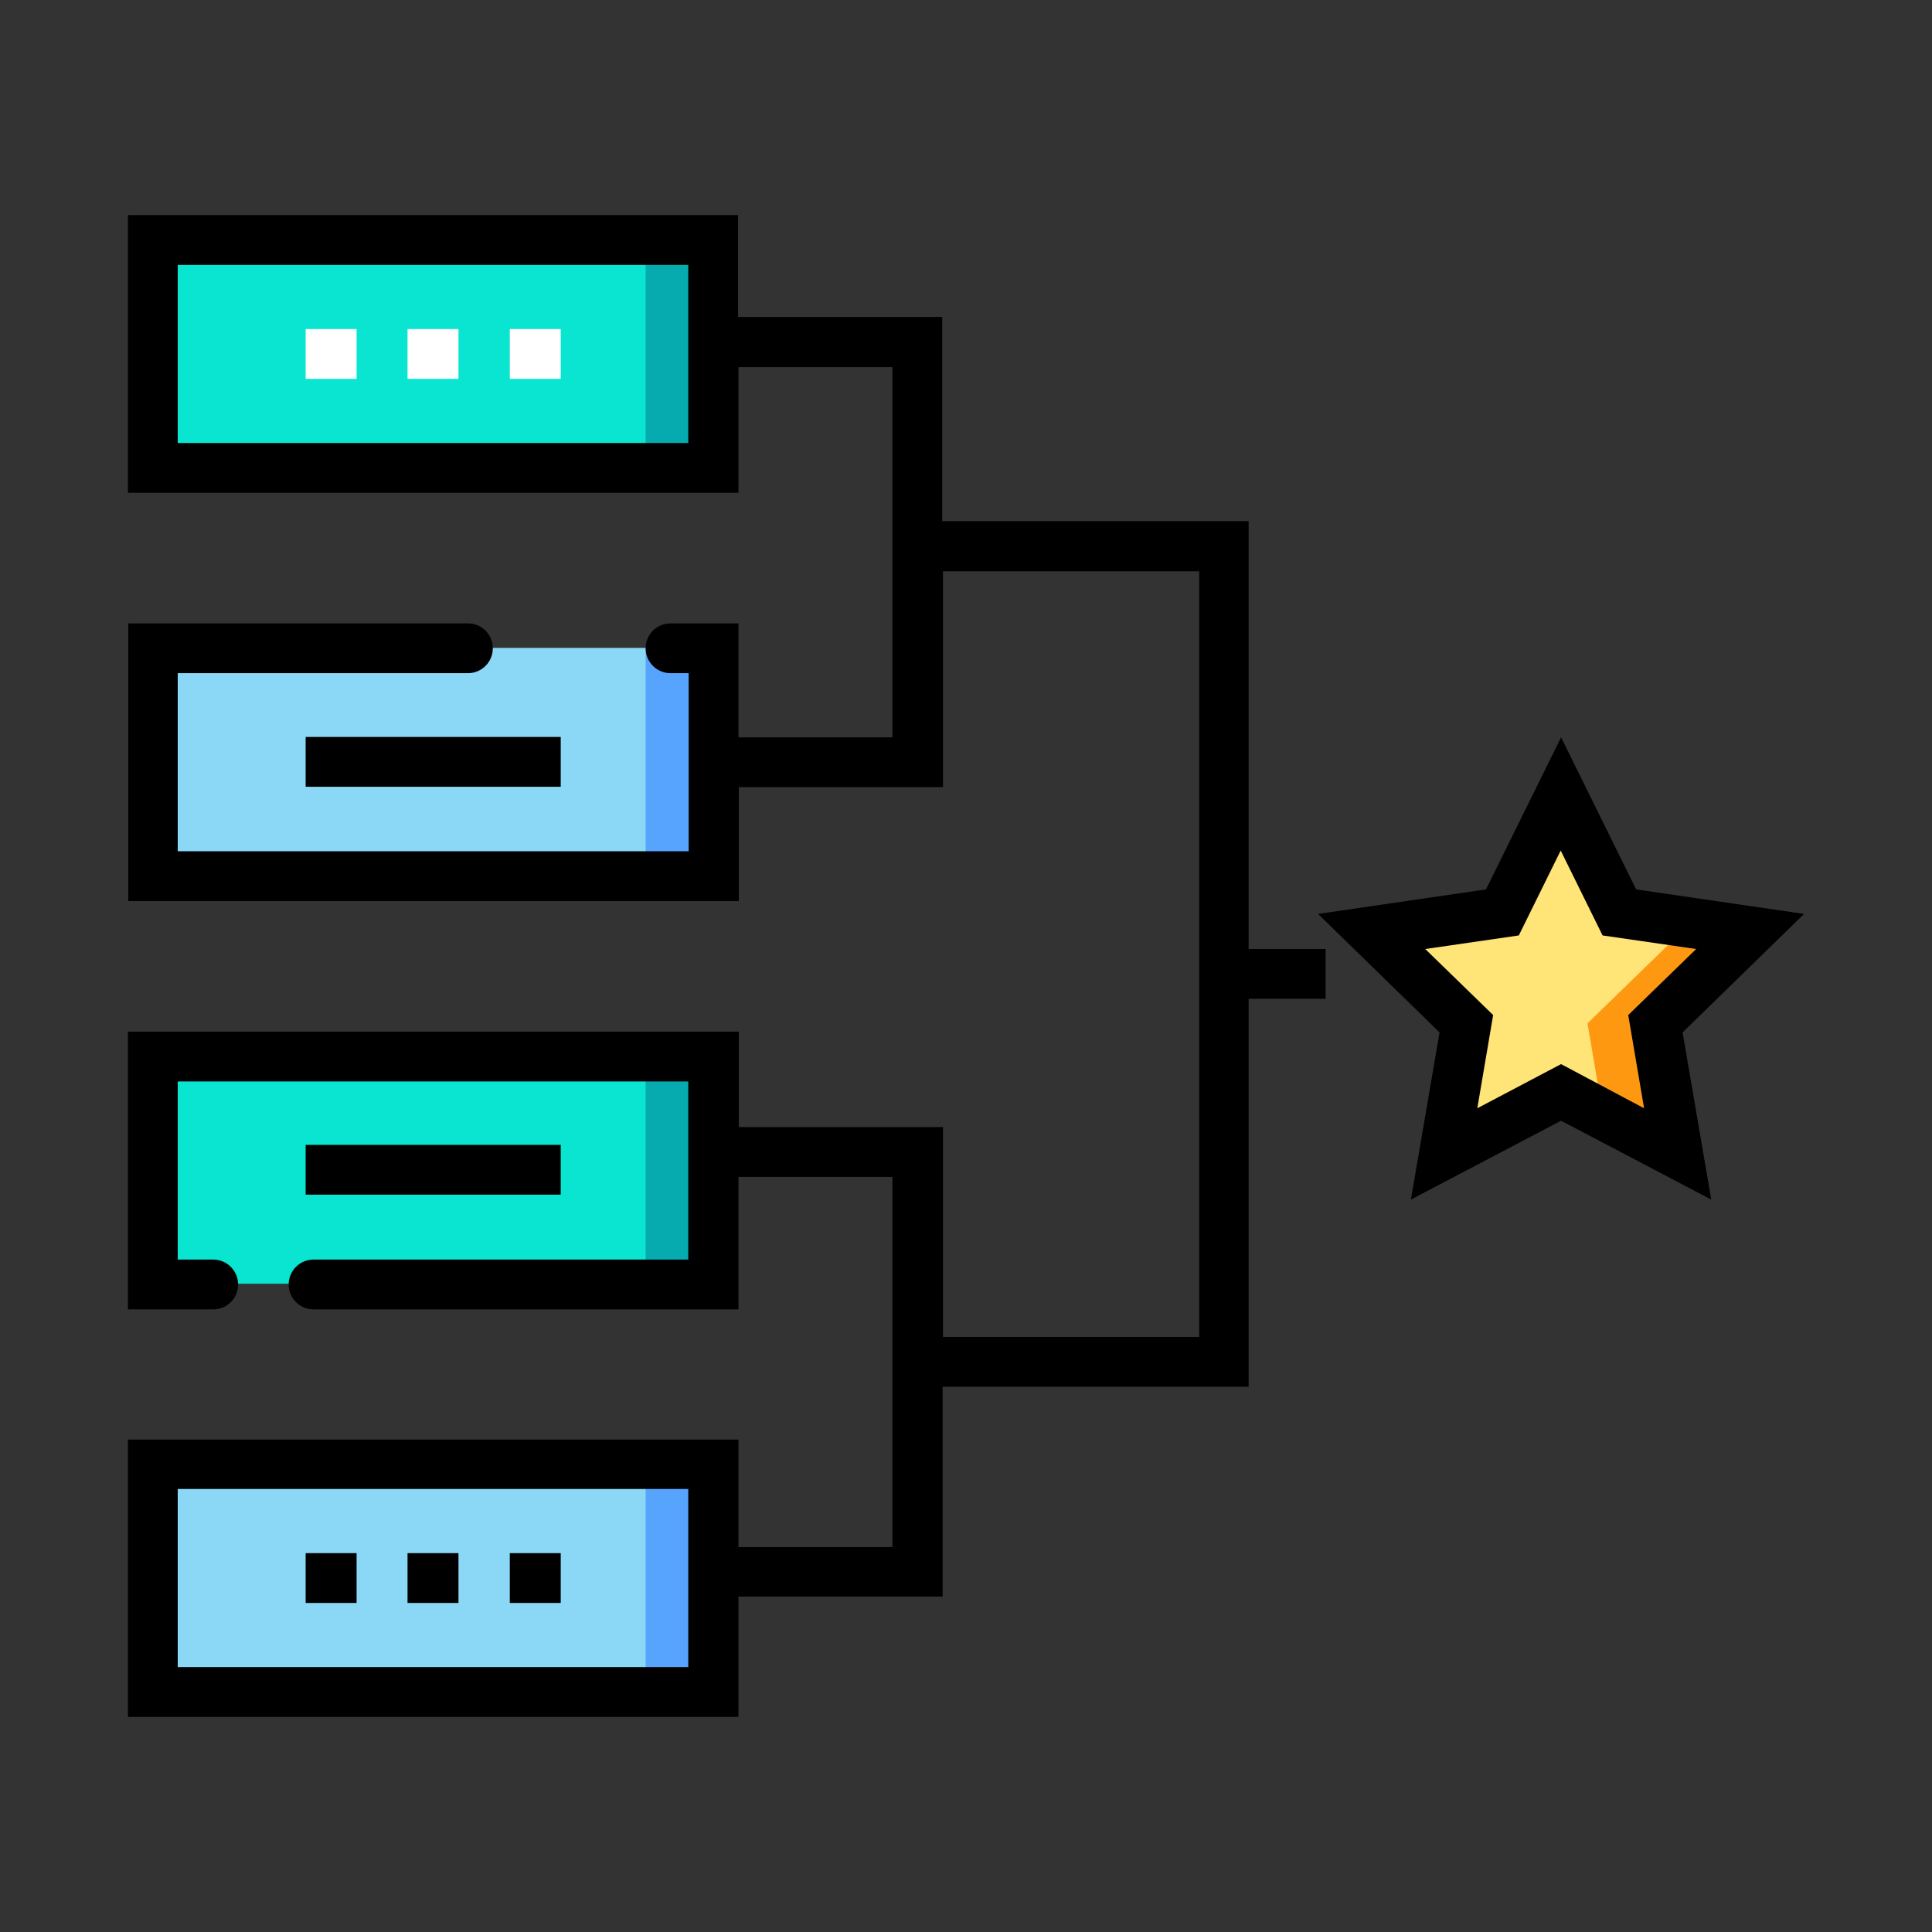 <?xml version="1.0" encoding="utf-8"?>
<!-- Generator: Adobe Illustrator 24.3.0, SVG Export Plug-In . SVG Version: 6.00 Build 0)  -->
<svg version="1.1" id="Capa_1" xmlns="http://www.w3.org/2000/svg" xmlns:xlink="http://www.w3.org/1999/xlink" x="0px" y="0px"
	 viewBox="0 0 512 512" style="enable-background:new 0 0 512 512;" xml:space="preserve">
<rect x="0" y="0" width="512" height="512" fill="#333333" stroke="none"/>
<style type="text/css">
	.st0{fill:#FFE477;}
	.st1{fill:#FF9811;}
	.st2{fill:#09E5D0;}
	.st3{fill:#05ABAF;}
	.st4{fill:#8AD8F6;}
	.st5{fill:#57A4FF;}
	.st6{fill:#FFFFFF;}
</style>
<g id="XMLID_3713_">
	<g id="XMLID_3543_">
		<path id="XMLID_3813_" class="st0" d="M413.7,210.4l15.5,31.4l34.7,5l-25.1,24.4l5.9,34.5l-31-16.3l-31,16.3l5.9-34.5l-25.1-24.4
			l34.7-5L413.7,210.4z"/>
		<path id="XMLID_3841_" class="st1" d="M463.9,246.8L431,242v2.6l14.8,2.2l-25.1,24.4l4.1,24.1l19.8,10.4l-5.9-34.5L463.9,246.8z"
			/>
		<path id="XMLID_3745_" class="st2" d="M40.5,63.6h148.5V124H40.5V63.6z"/>
		<path id="XMLID_3818_" class="st3" d="M171.1,63.6h18V124h-18V63.6z"/>
		<path id="XMLID_3739_" class="st4" d="M40.5,171.7h148.5v60.4H40.5V171.7z"/>
		<path id="XMLID_3815_" class="st5" d="M171.1,171.7h18v60.4h-18V171.7z"/>
		<path id="XMLID_3738_" class="st2" d="M40.5,279.8h148.5v60.4H40.5V279.8z"/>
		<path id="XMLID_3817_" class="st3" d="M171.1,279.8h18v60.4h-18V279.8z"/>
		<path id="XMLID_3736_" class="st4" d="M40.5,388h148.5v60.4H40.5V388z"/>
		<path id="XMLID_3816_" class="st5" d="M171.1,392.1h18v60.4h-18V392.1z"/>
	</g>
	<g id="XMLID_3545_">
		<g id="XMLID_3733_">
			<path id="XMLID_227_" class="st6" d="M81,87.2h13.5v13.2H81V87.2z"/>
			<path id="XMLID_226_" class="st6" d="M108,87.2h13.5v13.2H108V87.2z"/>
			<path id="XMLID_225_" class="st6" d="M135.1,87.2h13.5v13.2h-13.5V87.2z"/>
		</g>
		<g id="XMLID_201_">
			<path id="XMLID_229_" d="M330.8,138.1h-81.1V84h-54.1V57H33.9v73.6h161.8V97.3h40.8v98.1h-40.8v-30.2h-18c-3.7,0-6.6,3-6.6,6.6v0
				c0,3.7,3,6.6,6.6,6.6h4.8v47.2H47.1v-47.2H124c3.7,0,6.6-3,6.6-6.6v0c0-3.7-3-6.6-6.6-6.6h-90v73.6h161.8v-30.2h54.1v-57.2h67.9
				v202.9h-67.9v-55.6h-54.1v-25.3H33.9v73.6h22.6c3.7,0,6.6-3,6.6-6.6v0c0-3.7-3-6.6-6.6-6.6h-9.4v-47.2h135.3v47.2H83.1
				c-3.7,0-6.6,3-6.6,6.6v0c0,3.7,3,6.6,6.6,6.6h112.6v-35.1h40.8v98.1h-40.8v-28.5H33.9V455h161.8v-31.9h54.1v-55.6h81.1V264.7
				h20.4v-13.2h-20.4V138.1z M182.5,117.4H47.1V70.2h135.3V117.4z M182.5,441.8H47.1v-47.2h135.3V441.8z"/>
			<path id="XMLID_233_" d="M478.1,242.2l-44.5-6.5l-19.9-40.3l-19.9,40.3l-44.5,6.5l32.2,31.4l-7.6,44.3l39.8-20.9l39.8,20.9
				l-7.6-44.3L478.1,242.2z M413.7,282l-22.2,11.7l4.2-24.7l-18-17.5l24.8-3.6l11.1-22.5l11.1,22.5l24.8,3.6l-18,17.5l4.2,24.7
				L413.7,282z"/>
			<path id="XMLID_234_" d="M81,195.3h67.6v13.2H81L81,195.3z"/>
			<path id="XMLID_235_" d="M81,411.6h13.5v13.2H81V411.6z"/>
			<path id="XMLID_236_" d="M108,411.6h13.5v13.2H108V411.6z"/>
			<path id="XMLID_237_" d="M135.1,411.6h13.5v13.2h-13.5V411.6z"/>
			<path id="XMLID_238_" d="M81,303.4h67.6v13.2H81L81,303.4z"/>
		</g>
	</g>
</g>
</svg>
